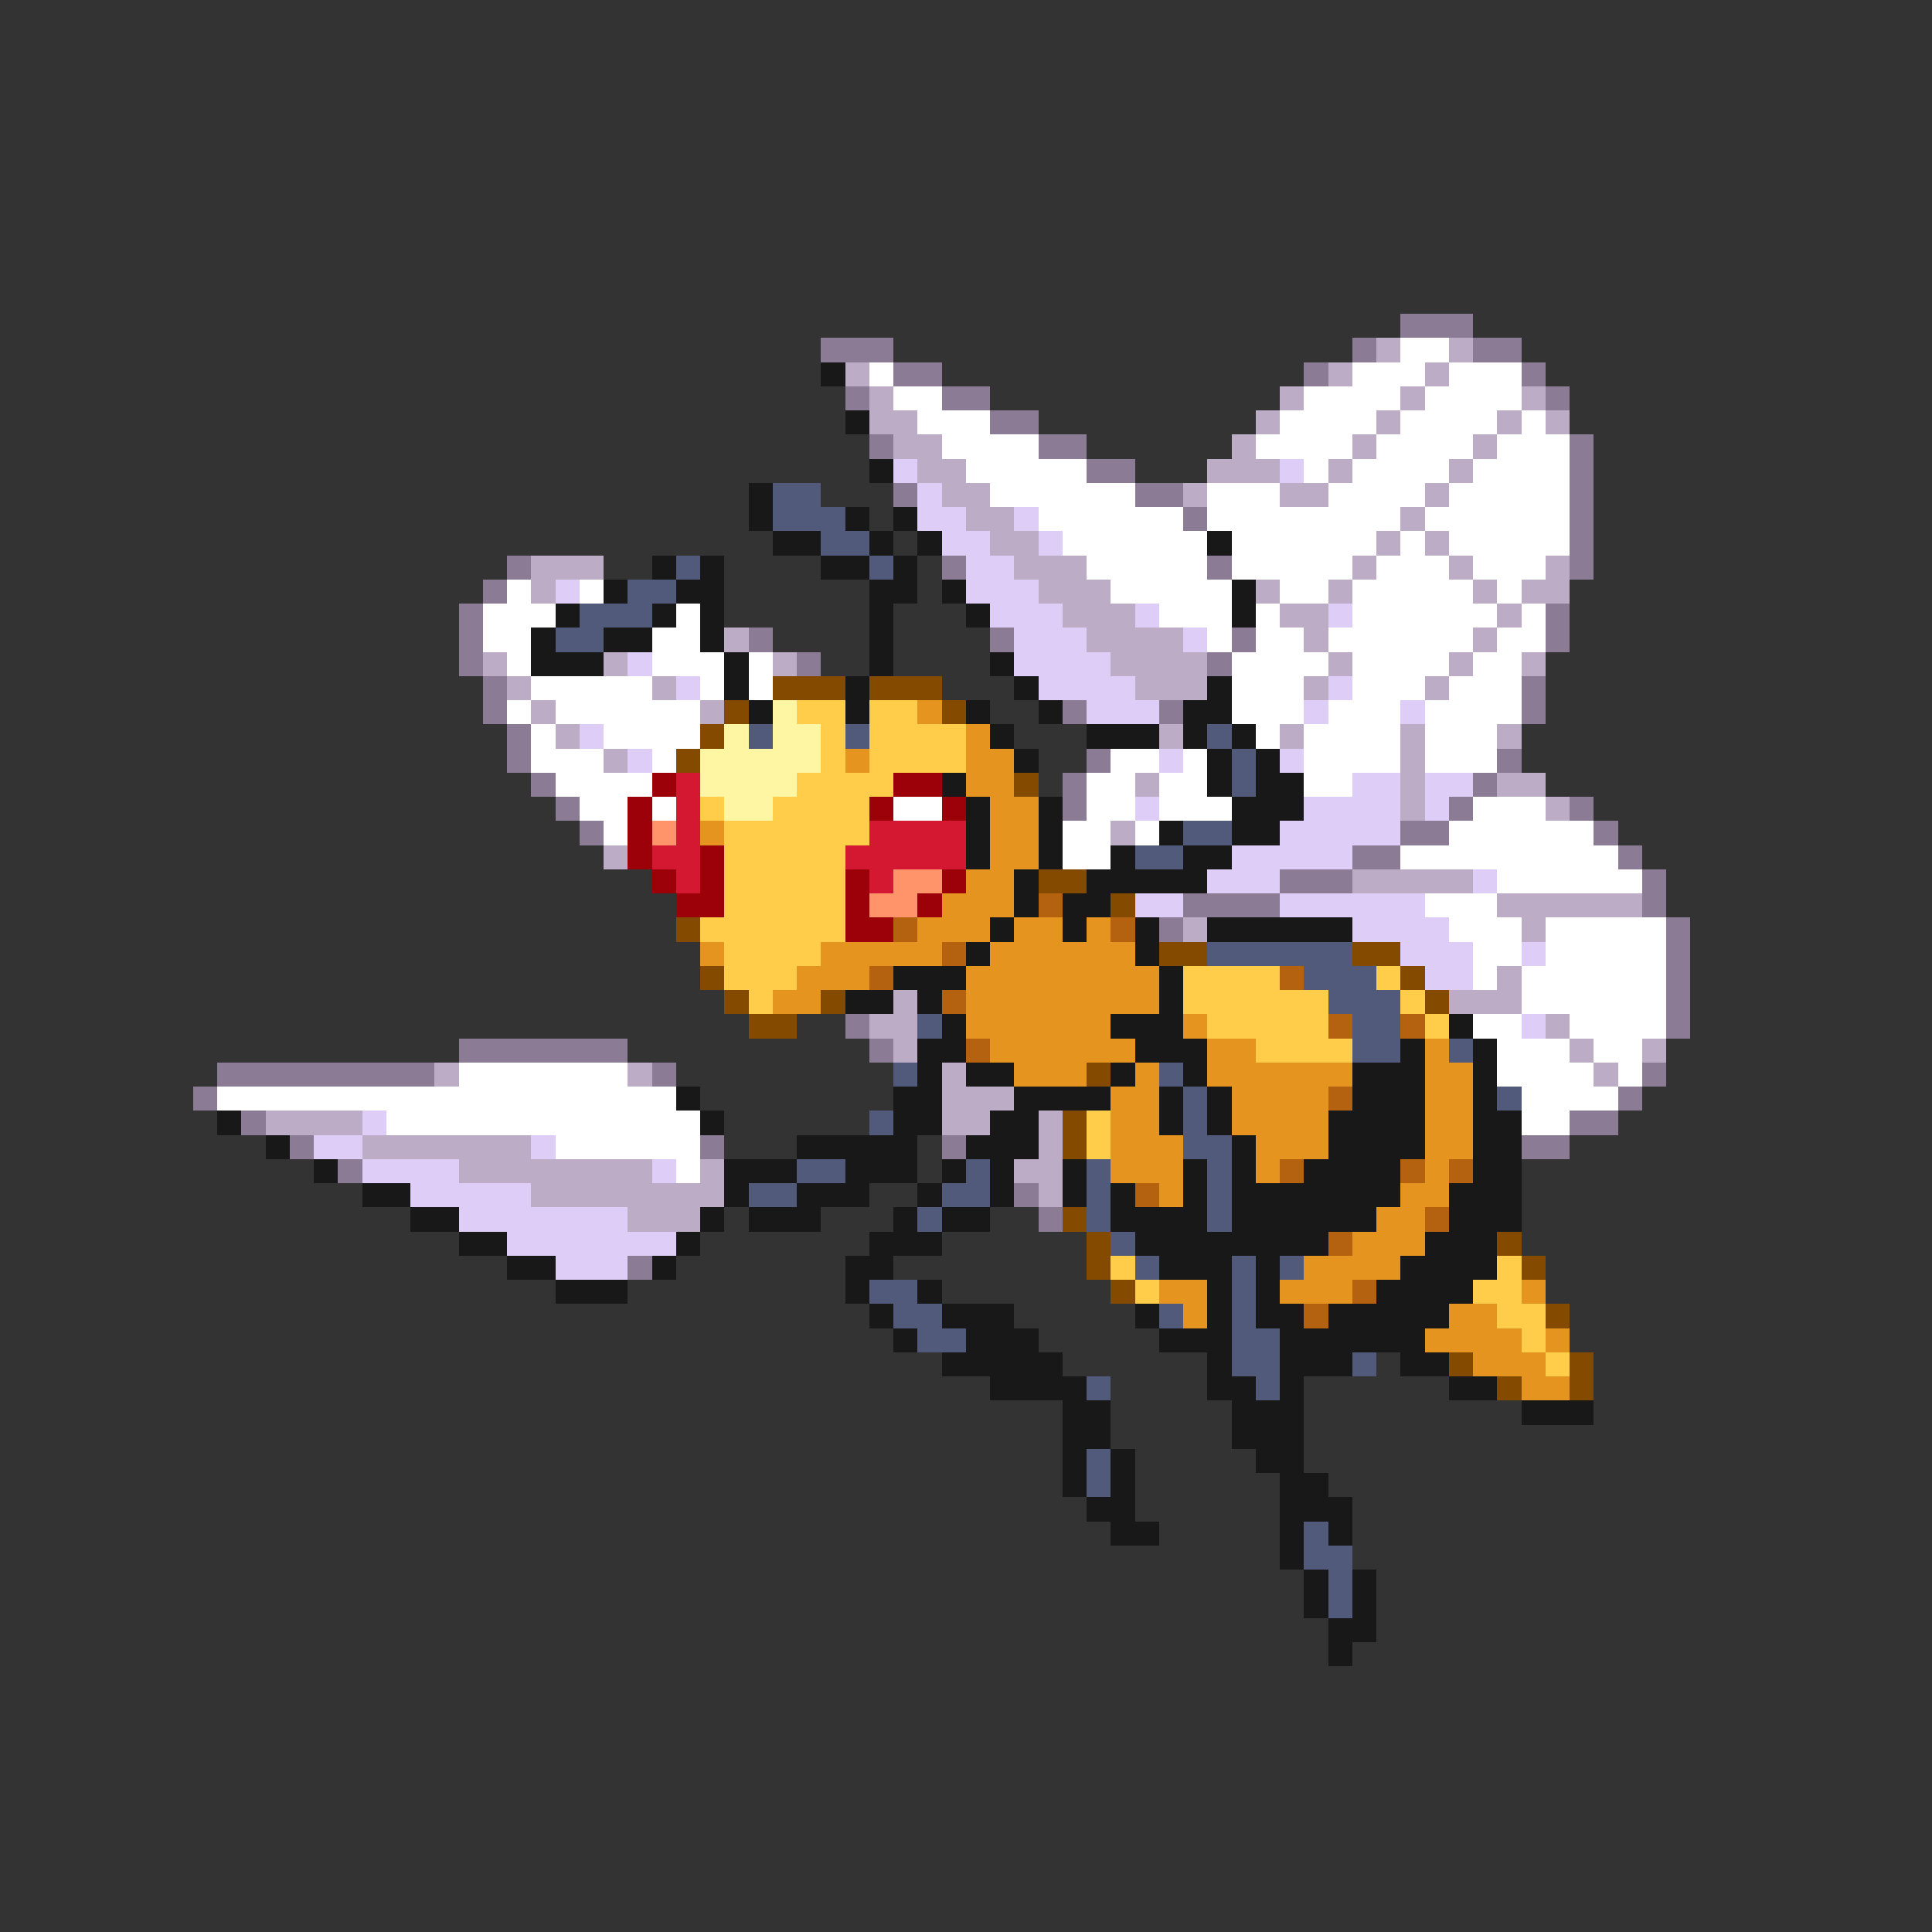 <svg xmlns="http://www.w3.org/2000/svg" viewBox="0 -0.5 80 80" shape-rendering="crispEdges">
<rect x="0" y="-0.5" width="80" height="80" fill="#333333" stroke="none"/>
<path stroke="#8b7b94" d="M58 13h3M34 14h3M56 14h1M61 14h2M37 15h2M54 15h1M63 15h1M35 16h1M39 16h2M64 16h1M41 17h2M36 18h1M43 18h2M65 18h1M45 19h2M65 19h1M37 20h1M47 20h2M65 20h1M49 21h1M65 21h1M65 22h1M21 23h1M39 23h1M50 23h1M65 23h1M20 24h1M19 25h1M64 25h1M19 26h1M31 26h1M41 26h1M51 26h1M64 26h1M19 27h1M33 27h1M50 27h1M20 28h1M63 28h1M20 29h1M44 29h1M48 29h1M63 29h1M21 30h1M21 31h1M45 31h1M62 31h1M22 32h1M44 32h1M61 32h1M23 33h1M44 33h1M60 33h1M65 33h1M24 34h1M58 34h2M66 34h1M56 35h2M67 35h1M53 36h3M68 36h1M49 37h4M68 37h1M48 38h1M69 38h1M69 39h1M69 40h1M69 41h1M35 42h1M69 42h1M19 43h7M36 43h1M9 44h9M27 44h1M68 44h1M8 45h1M67 45h1M10 46h1M65 46h2M12 47h1M29 47h1M39 47h1M63 47h2M14 48h1M42 49h1M43 50h1M26 52h1" />
<path stroke="#bdacc5" d="M57 14h1M60 14h1M35 15h1M55 15h1M59 15h1M36 16h1M53 16h1M58 16h1M63 16h1M36 17h2M52 17h1M57 17h1M62 17h1M64 17h1M37 18h2M51 18h1M56 18h1M61 18h1M38 19h2M50 19h3M55 19h1M60 19h1M39 20h2M49 20h1M53 20h2M59 20h1M40 21h2M58 21h1M41 22h2M57 22h1M59 22h1M22 23h3M42 23h3M56 23h1M60 23h1M64 23h1M22 24h1M43 24h3M52 24h1M55 24h1M61 24h1M63 24h2M44 25h3M53 25h2M62 25h1M30 26h1M45 26h4M54 26h1M61 26h1M20 27h1M25 27h1M32 27h1M46 27h4M55 27h1M60 27h1M63 27h1M21 28h1M27 28h1M47 28h3M54 28h1M59 28h1M22 29h1M29 29h1M23 30h1M48 30h1M53 30h1M58 30h1M62 30h1M25 31h1M58 31h1M47 32h1M58 32h1M62 32h2M58 33h1M64 33h1M46 34h1M25 35h1M56 36h5M62 37h6M49 38h1M63 38h1M62 40h1M37 41h1M60 41h3M36 42h2M64 42h1M37 43h1M65 43h1M68 43h1M18 44h1M26 44h1M39 44h1M66 44h1M39 45h3M11 46h4M39 46h2M43 46h1M15 47h7M43 47h1M19 48h8M29 48h1M42 48h2M22 49h8M43 49h1M26 50h3" />
<path stroke="#ffffff" d="M58 14h2M36 15h1M56 15h3M60 15h3M37 16h2M54 16h4M59 16h4M38 17h3M53 17h4M58 17h4M63 17h1M39 18h4M52 18h4M57 18h4M62 18h3M40 19h5M54 19h1M56 19h4M61 19h4M41 20h6M50 20h3M55 20h4M60 20h5M43 21h6M50 21h8M59 21h6M44 22h6M51 22h6M58 22h1M60 22h5M45 23h5M51 23h5M57 23h3M61 23h3M21 24h1M24 24h1M46 24h5M53 24h2M56 24h5M62 24h1M20 25h3M28 25h1M48 25h3M52 25h1M56 25h6M63 25h1M20 26h2M27 26h2M50 26h1M52 26h2M55 26h6M62 26h2M21 27h1M27 27h3M31 27h1M51 27h4M56 27h4M61 27h2M22 28h5M29 28h1M31 28h1M51 28h3M56 28h3M60 28h3M21 29h1M23 29h6M51 29h3M55 29h3M59 29h4M22 30h1M25 30h4M52 30h1M54 30h4M59 30h3M22 31h3M27 31h1M46 31h2M49 31h1M54 31h4M59 31h3M23 32h4M45 32h2M48 32h2M54 32h2M24 33h2M27 33h1M37 33h2M45 33h2M48 33h3M61 33h3M25 34h1M44 34h2M47 34h1M60 34h6M44 35h2M58 35h9M62 36h6M59 37h3M60 38h3M64 38h5M61 39h2M64 39h5M61 40h1M63 40h6M63 41h6M61 42h2M65 42h4M62 43h3M66 43h2M19 44h7M62 44h4M67 44h1M9 45h19M63 45h4M16 46h13M63 46h2M23 47h6M28 48h1" />
<path stroke="#181818" d="M34 15h1M35 17h1M36 19h1M31 20h1M31 21h1M35 21h1M37 21h1M32 22h2M36 22h1M38 22h1M50 22h1M27 23h1M29 23h1M34 23h2M37 23h1M25 24h1M28 24h2M36 24h2M39 24h1M51 24h1M23 25h1M27 25h1M29 25h1M36 25h1M40 25h1M51 25h1M22 26h1M25 26h2M29 26h1M36 26h1M22 27h3M30 27h1M36 27h1M41 27h1M30 28h1M35 28h1M42 28h1M50 28h1M31 29h1M35 29h1M40 29h1M43 29h1M49 29h2M41 30h1M45 30h3M49 30h1M51 30h1M42 31h1M50 31h1M52 31h1M39 32h1M50 32h1M52 32h2M40 33h1M43 33h1M51 33h3M40 34h1M43 34h1M48 34h1M51 34h2M40 35h1M43 35h1M46 35h1M49 35h2M42 36h1M45 36h5M42 37h1M44 37h2M41 38h1M44 38h1M47 38h1M50 38h6M40 39h1M47 39h1M37 40h3M48 40h1M35 41h2M38 41h1M48 41h1M39 42h1M46 42h3M60 42h1M38 43h2M47 43h3M58 43h1M61 43h1M38 44h1M40 44h2M46 44h1M49 44h1M56 44h3M61 44h1M28 45h1M37 45h2M42 45h4M48 45h1M50 45h1M56 45h3M61 45h1M9 46h1M29 46h1M37 46h2M41 46h2M48 46h1M50 46h1M55 46h4M61 46h2M11 47h1M33 47h5M40 47h3M51 47h1M55 47h4M61 47h2M13 48h1M30 48h3M35 48h3M39 48h1M41 48h1M44 48h1M49 48h1M51 48h1M54 48h4M61 48h2M15 49h2M30 49h1M33 49h3M38 49h1M41 49h1M44 49h1M46 49h1M49 49h1M51 49h7M60 49h3M17 50h2M29 50h1M31 50h3M37 50h1M39 50h2M46 50h4M51 50h6M60 50h3M19 51h2M28 51h1M36 51h3M47 51h8M59 51h3M21 52h2M27 52h1M35 52h2M48 52h3M52 52h1M58 52h4M23 53h3M35 53h1M38 53h1M50 53h1M52 53h1M57 53h4M36 54h1M39 54h3M47 54h1M50 54h1M52 54h2M55 54h5M37 55h1M40 55h3M48 55h3M53 55h6M39 56h5M50 56h1M53 56h3M58 56h2M41 57h4M50 57h2M53 57h1M60 57h2M44 58h2M51 58h3M63 58h3M44 59h2M51 59h3M44 60h1M46 60h1M52 60h2M44 61h1M46 61h1M53 61h2M45 62h2M53 62h3M46 63h2M53 63h1M55 63h1M53 64h1M54 65h1M56 65h1M54 66h1M56 66h1M55 67h2M55 68h1" />
<path stroke="#decdf6" d="M37 19h1M53 19h1M38 20h1M38 21h2M42 21h1M39 22h2M43 22h1M40 23h2M23 24h1M40 24h3M41 25h3M47 25h1M55 25h1M42 26h3M49 26h1M26 27h1M42 27h4M28 28h1M43 28h4M55 28h1M45 29h3M54 29h1M58 29h1M24 30h1M26 31h1M48 31h1M53 31h1M56 32h2M59 32h2M47 33h1M54 33h4M59 33h1M53 34h5M51 35h5M50 36h3M61 36h1M47 37h2M53 37h6M56 38h4M58 39h3M63 39h1M59 40h2M63 42h1M15 46h1M13 47h2M22 47h1M15 48h4M27 48h1M17 49h5M19 50h7M21 51h7M23 52h3" />
<path stroke="#525a7b" d="M32 20h2M32 21h3M34 22h2M28 23h1M36 23h1M26 24h2M24 25h3M23 26h2M31 30h1M35 30h1M50 30h1M51 31h1M51 32h1M49 34h2M47 35h2M50 39h6M54 40h3M55 41h3M38 42h1M56 42h2M56 43h2M60 43h1M37 44h1M48 44h1M49 45h1M62 45h1M36 46h1M49 46h1M49 47h2M33 48h2M40 48h1M45 48h1M50 48h1M31 49h2M39 49h2M45 49h1M50 49h1M38 50h1M45 50h1M50 50h1M46 51h1M47 52h1M51 52h1M53 52h1M36 53h2M51 53h1M37 54h2M48 54h1M51 54h1M38 55h2M51 55h2M51 56h2M56 56h1M45 57h1M52 57h1M45 60h1M45 61h1M54 63h1M54 64h2M55 65h1M55 66h1" />
<path stroke="#834a00" d="M32 28h3M36 28h3M30 29h1M39 29h1M29 30h1M28 31h1M42 32h1M43 36h2M46 37h1M28 38h1M48 39h2M56 39h2M29 40h1M58 40h1M30 41h1M34 41h1M59 41h1M31 42h2M45 44h1M44 46h1M44 47h1M44 50h1M45 51h1M62 51h1M45 52h1M63 52h1M46 53h1M64 54h1M60 56h1M65 56h1M62 57h1M65 57h1" />
<path stroke="#fff6a4" d="M32 29h1M30 30h1M32 30h2M29 31h5M29 32h4M30 33h2" />
<path stroke="#ffcd4a" d="M33 29h2M36 29h2M34 30h1M36 30h4M34 31h1M36 31h4M33 32h4M29 33h1M32 33h4M30 34h6M30 35h5M30 36h5M30 37h5M29 38h6M30 39h4M30 40h3M49 40h4M57 40h1M31 41h1M49 41h6M58 41h1M50 42h5M59 42h1M52 43h4M45 46h1M45 47h1M46 52h1M62 52h1M47 53h1M61 53h2M62 54h2M63 55h1M64 56h1" />
<path stroke="#e69420" d="M38 29h1M40 30h1M35 31h1M40 31h2M40 32h2M41 33h2M29 34h1M41 34h2M41 35h2M40 36h2M39 37h3M38 38h3M42 38h2M45 38h1M29 39h1M34 39h5M41 39h6M33 40h3M40 40h8M32 41h2M40 41h8M40 42h6M49 42h1M41 43h6M50 43h2M59 43h1M42 44h3M47 44h1M50 44h6M59 44h2M46 45h2M51 45h4M59 45h2M46 46h2M51 46h4M59 46h2M46 47h3M52 47h3M59 47h2M46 48h3M52 48h1M59 48h1M48 49h1M58 49h2M57 50h2M56 51h3M54 52h4M48 53h2M53 53h3M63 53h1M49 54h1M60 54h2M59 55h4M64 55h1M61 56h3M63 57h2" />
<path stroke="#9c0008" d="M27 32h1M37 32h2M26 33h1M36 33h1M39 33h1M26 34h1M26 35h1M29 35h1M27 36h1M29 36h1M35 36h1M39 36h1M28 37h2M35 37h1M38 37h1M35 38h2" />
<path stroke="#d51831" d="M28 32h1M28 33h1M28 34h1M36 34h4M27 35h2M35 35h5M28 36h1M36 36h1" />
<path stroke="#ff946a" d="M27 34h1M37 36h2M36 37h2" />
<path stroke="#b46210" d="M43 37h1M37 38h1M46 38h1M39 39h1M36 40h1M53 40h1M39 41h1M55 42h1M58 42h1M40 43h1M55 45h1M53 48h1M58 48h1M60 48h1M47 49h1M59 50h1M55 51h1M56 53h1M54 54h1" />
</svg>